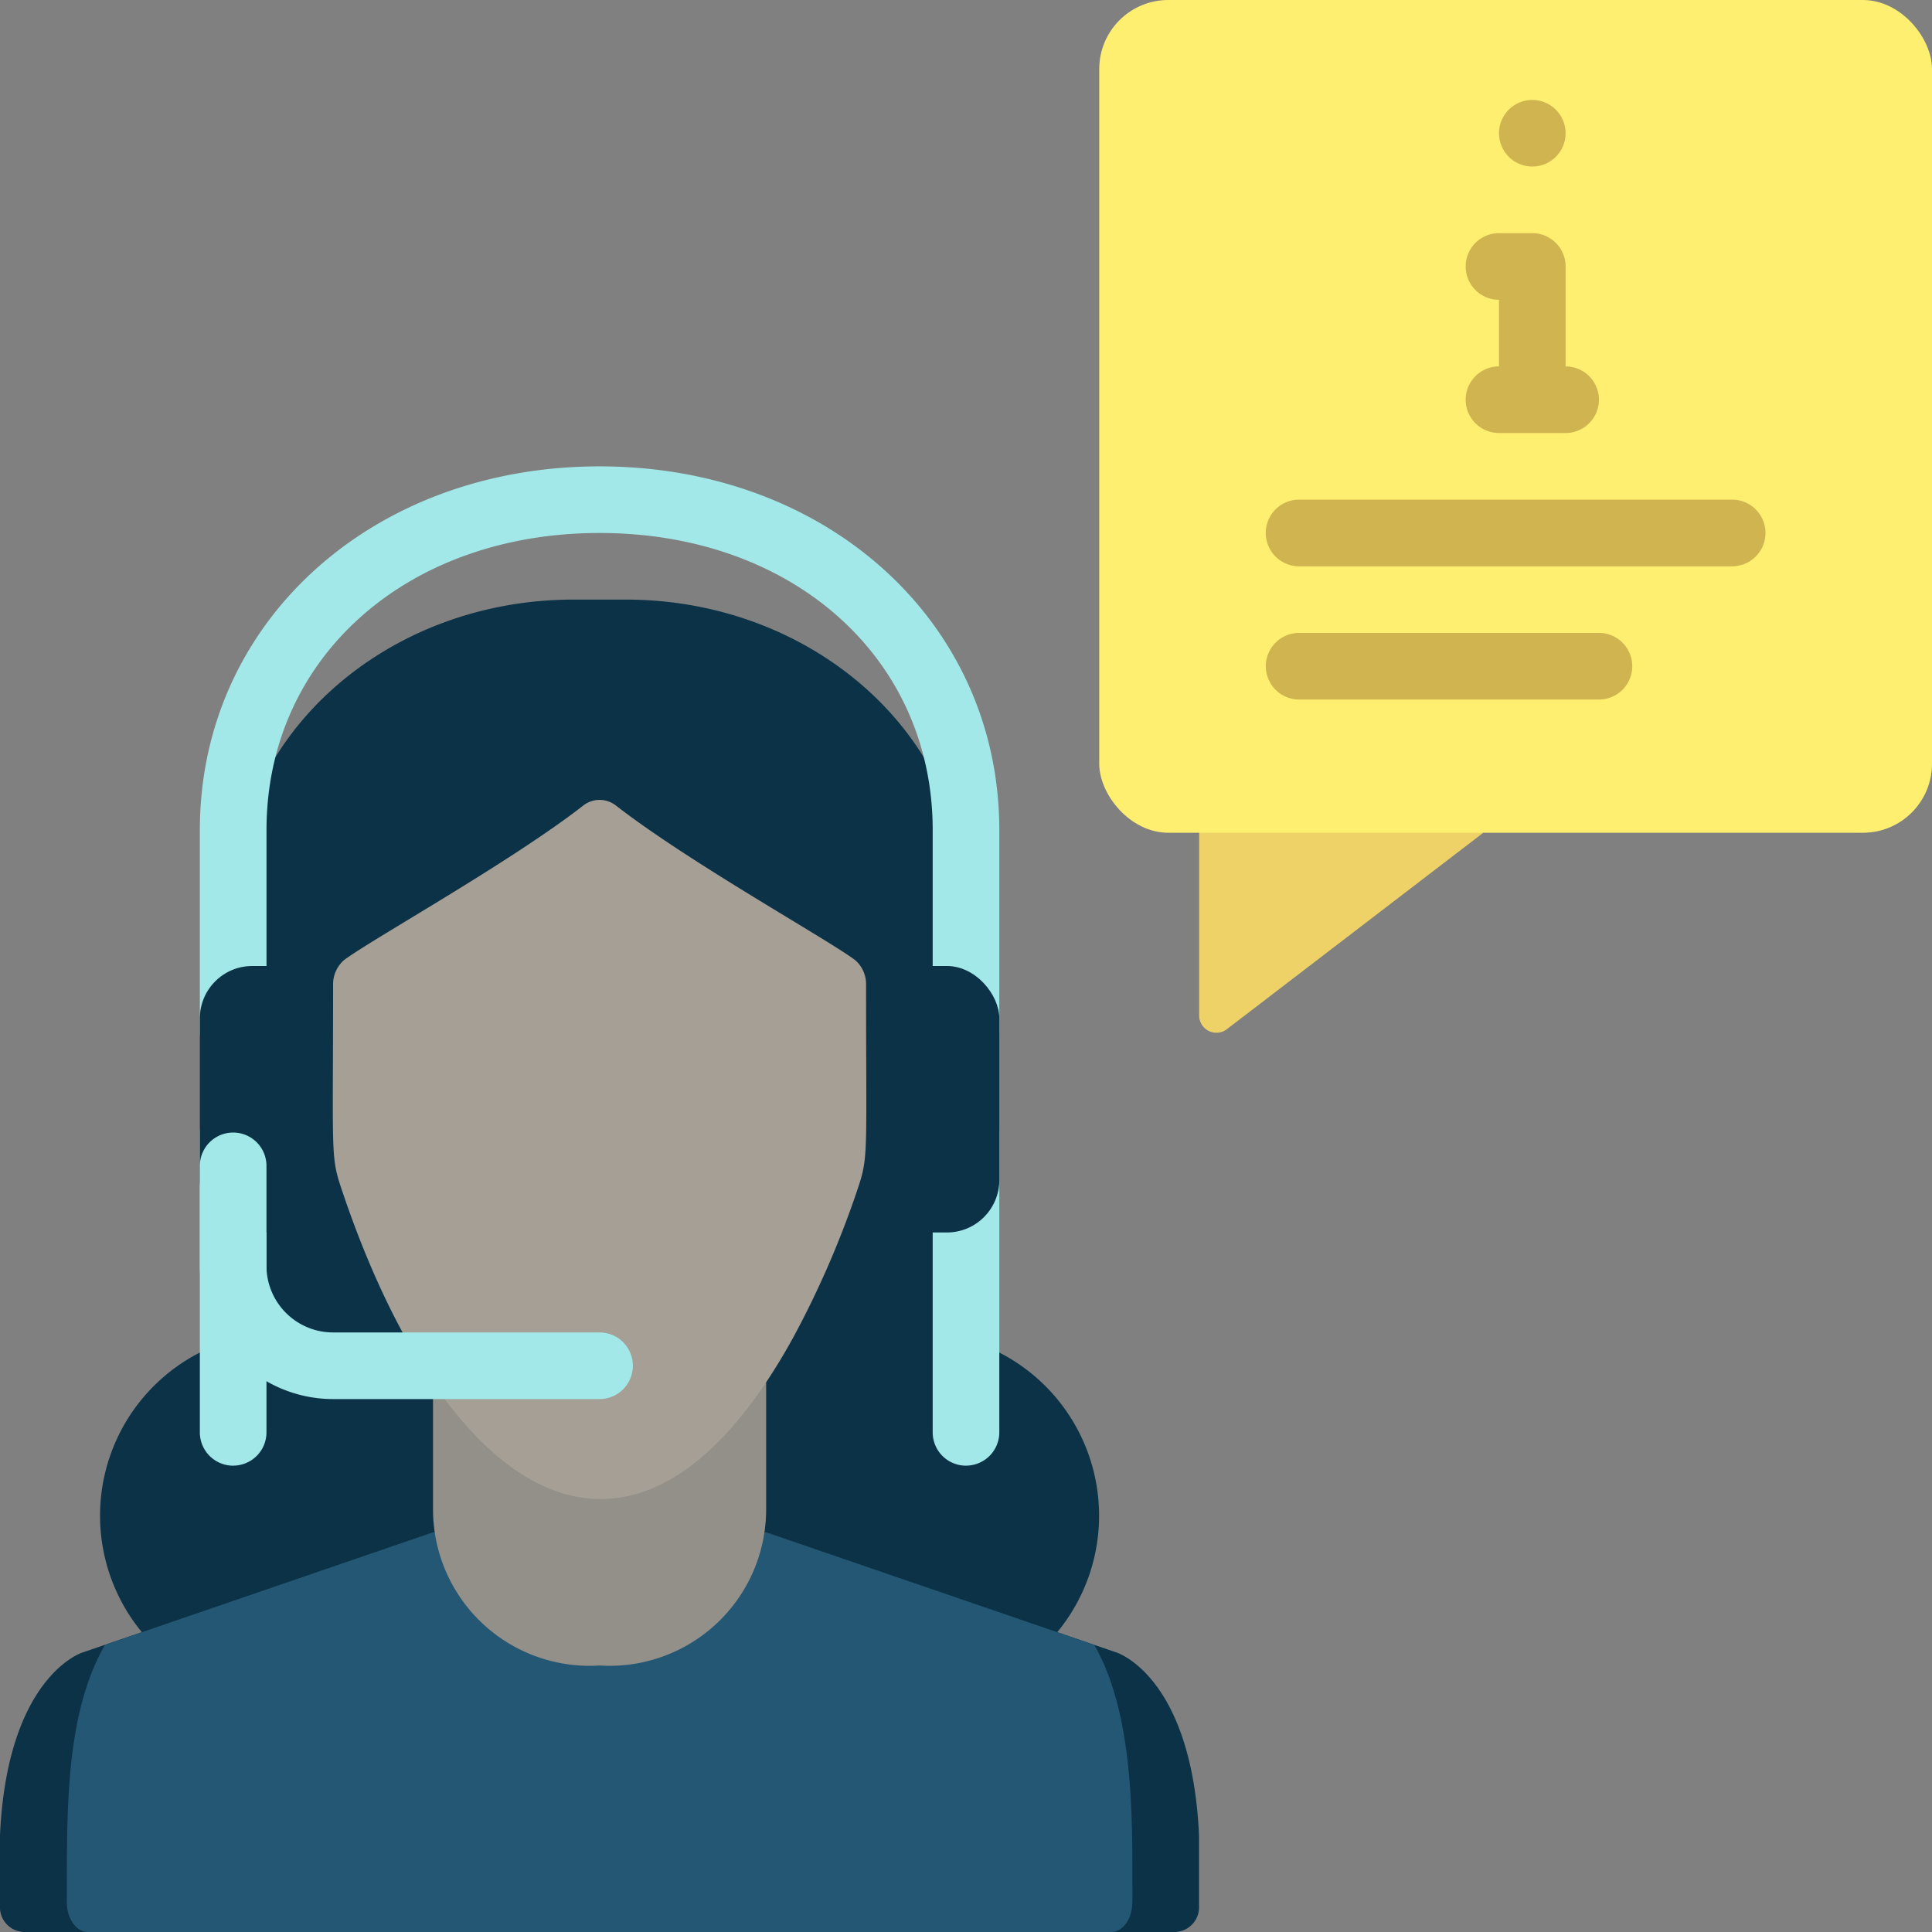 <svg viewBox="0 0 511 511">
  <rect x="0" y="0" width="511" height="511" fill="#808080" stroke="none"/>
  <defs/>
  <g fill="none" fill-rule="nonzero" transform="translate(-1)">
    <path fill="#0C3247" d="M280.64 431.7a48.46 48.46 0 00-24.14-77.43V239.19c0-44.48-40.3-80.6-89.99-80.6h-13.85c-49.7 0-89.99 36.12-89.99 80.6v115.08a48.46 48.46 0 00-24.14 77.44h242.1z"/>
    <path fill="#A2E8E8" d="M62.67 281.93a8.81 8.81 0 01-8.81-8.8v-53.58c0-54.85 45.45-96.2 105.72-96.2 60.28 0 105.73 41.35 105.73 96.2v53.34a8.81 8.81 0 01-17.62 0v-53.34c0-45.54-37.06-78.58-88.1-78.58-51.05 0-88.1 33.04-88.1 78.58v53.57a8.81 8.81 0 01-8.82 8.81zM62.67 387.66a8.81 8.81 0 01-8.81-8.81v-79.3a8.81 8.81 0 0117.62 0v79.3a8.81 8.81 0 01-8.8 8.8z"/>
    <path fill="#0C3247" d="M318.13 504.04a6.55 6.55 0 01-6.3 6.96H7.34A6.55 6.55 0 011 504.04v-18.68c1.94-42.11 21.8-48.28 21.8-48.28l92.73-31.8h88.1l92.7 31.8s19.86 6.17 21.8 48.28v18.68z"/>
    <path fill="#245773" d="M300.5 502.9c.05 4.49-2.42 8.1-5.59 8.1H24.26c-3.17 0-5.64-3.61-5.6-8.1.2-20.06-1.1-48.46 10.1-67.84l86.77-29.78h88.1l86.79 29.78c11.43 19.77 9.93 51.44 10.09 67.84z"/>
    <path fill="#A2E8E8" d="M256.5 387.66a8.81 8.81 0 01-8.81-8.81v-79.3a8.81 8.81 0 0117.62 0v79.3a8.81 8.81 0 01-8.81 8.8z"/>
    <path fill="#EED268" d="M393.32 220.26l-67.75 51.9a4.56 4.56 0 01-7.4-3.62v-65.9l75.15 17.62z"/>
    <rect width="220.26" height="220.26" x="291.74" fill="#FFEF71" rx="18.27"/>
    <g fill="#CFB44F" transform="translate(335.8 26.43)">
      <circle cx="70.48" cy="8.81" r="8.81"/>
      <path d="M61.67 88.1a8.81 8.81 0 010-17.62V52.86a8.81 8.81 0 010-17.62h8.81a8.81 8.81 0 018.81 8.81v26.43a8.81 8.81 0 010 17.62H61.67zM123.35 123.35H8.8a8.81 8.81 0 010-17.63h114.54a8.81 8.81 0 010 17.63zM88.1 158.59H8.81a8.81 8.81 0 010-17.62h79.3a8.81 8.81 0 010 17.62z"/>
    </g>
    <rect width="211.45" height="70.48" x="53.86" y="255.5" fill="#0C3247" rx="13.86"/>
    <path fill="#938F89" d="M203.64 365.54v33.57a41.4 41.4 0 01-44.06 41.4 41.4 41.4 0 01-44.05-41.4v-33.57h88.1z"/>
    <path fill="#A59F96" d="M155.28 213.05a6.99 6.99 0 018.61 0c19.39 15.08 56.09 35.45 63.3 40.9a8.41 8.41 0 012.88 6.56c0 43.89.64 45.24-1.98 53.22a249.33 249.33 0 01-17.25 39.96c-42.15 76.65-92.42 42.42-119.76-39.96-2.64-8.04-1.98-9.49-1.98-53.22-.06-2.51 1-4.91 2.88-6.56 7.21-5.45 43.93-25.82 63.3-40.9z"/>
    <path fill="#A2E8E8" d="M159.58 370.04H89.1a35.24 35.24 0 01-35.24-35.25v-26.43a8.81 8.81 0 0117.62 0v26.43c0 9.74 7.89 17.63 17.62 17.63h70.48a8.81 8.81 0 010 17.62z"/>
  </g>
</svg>
